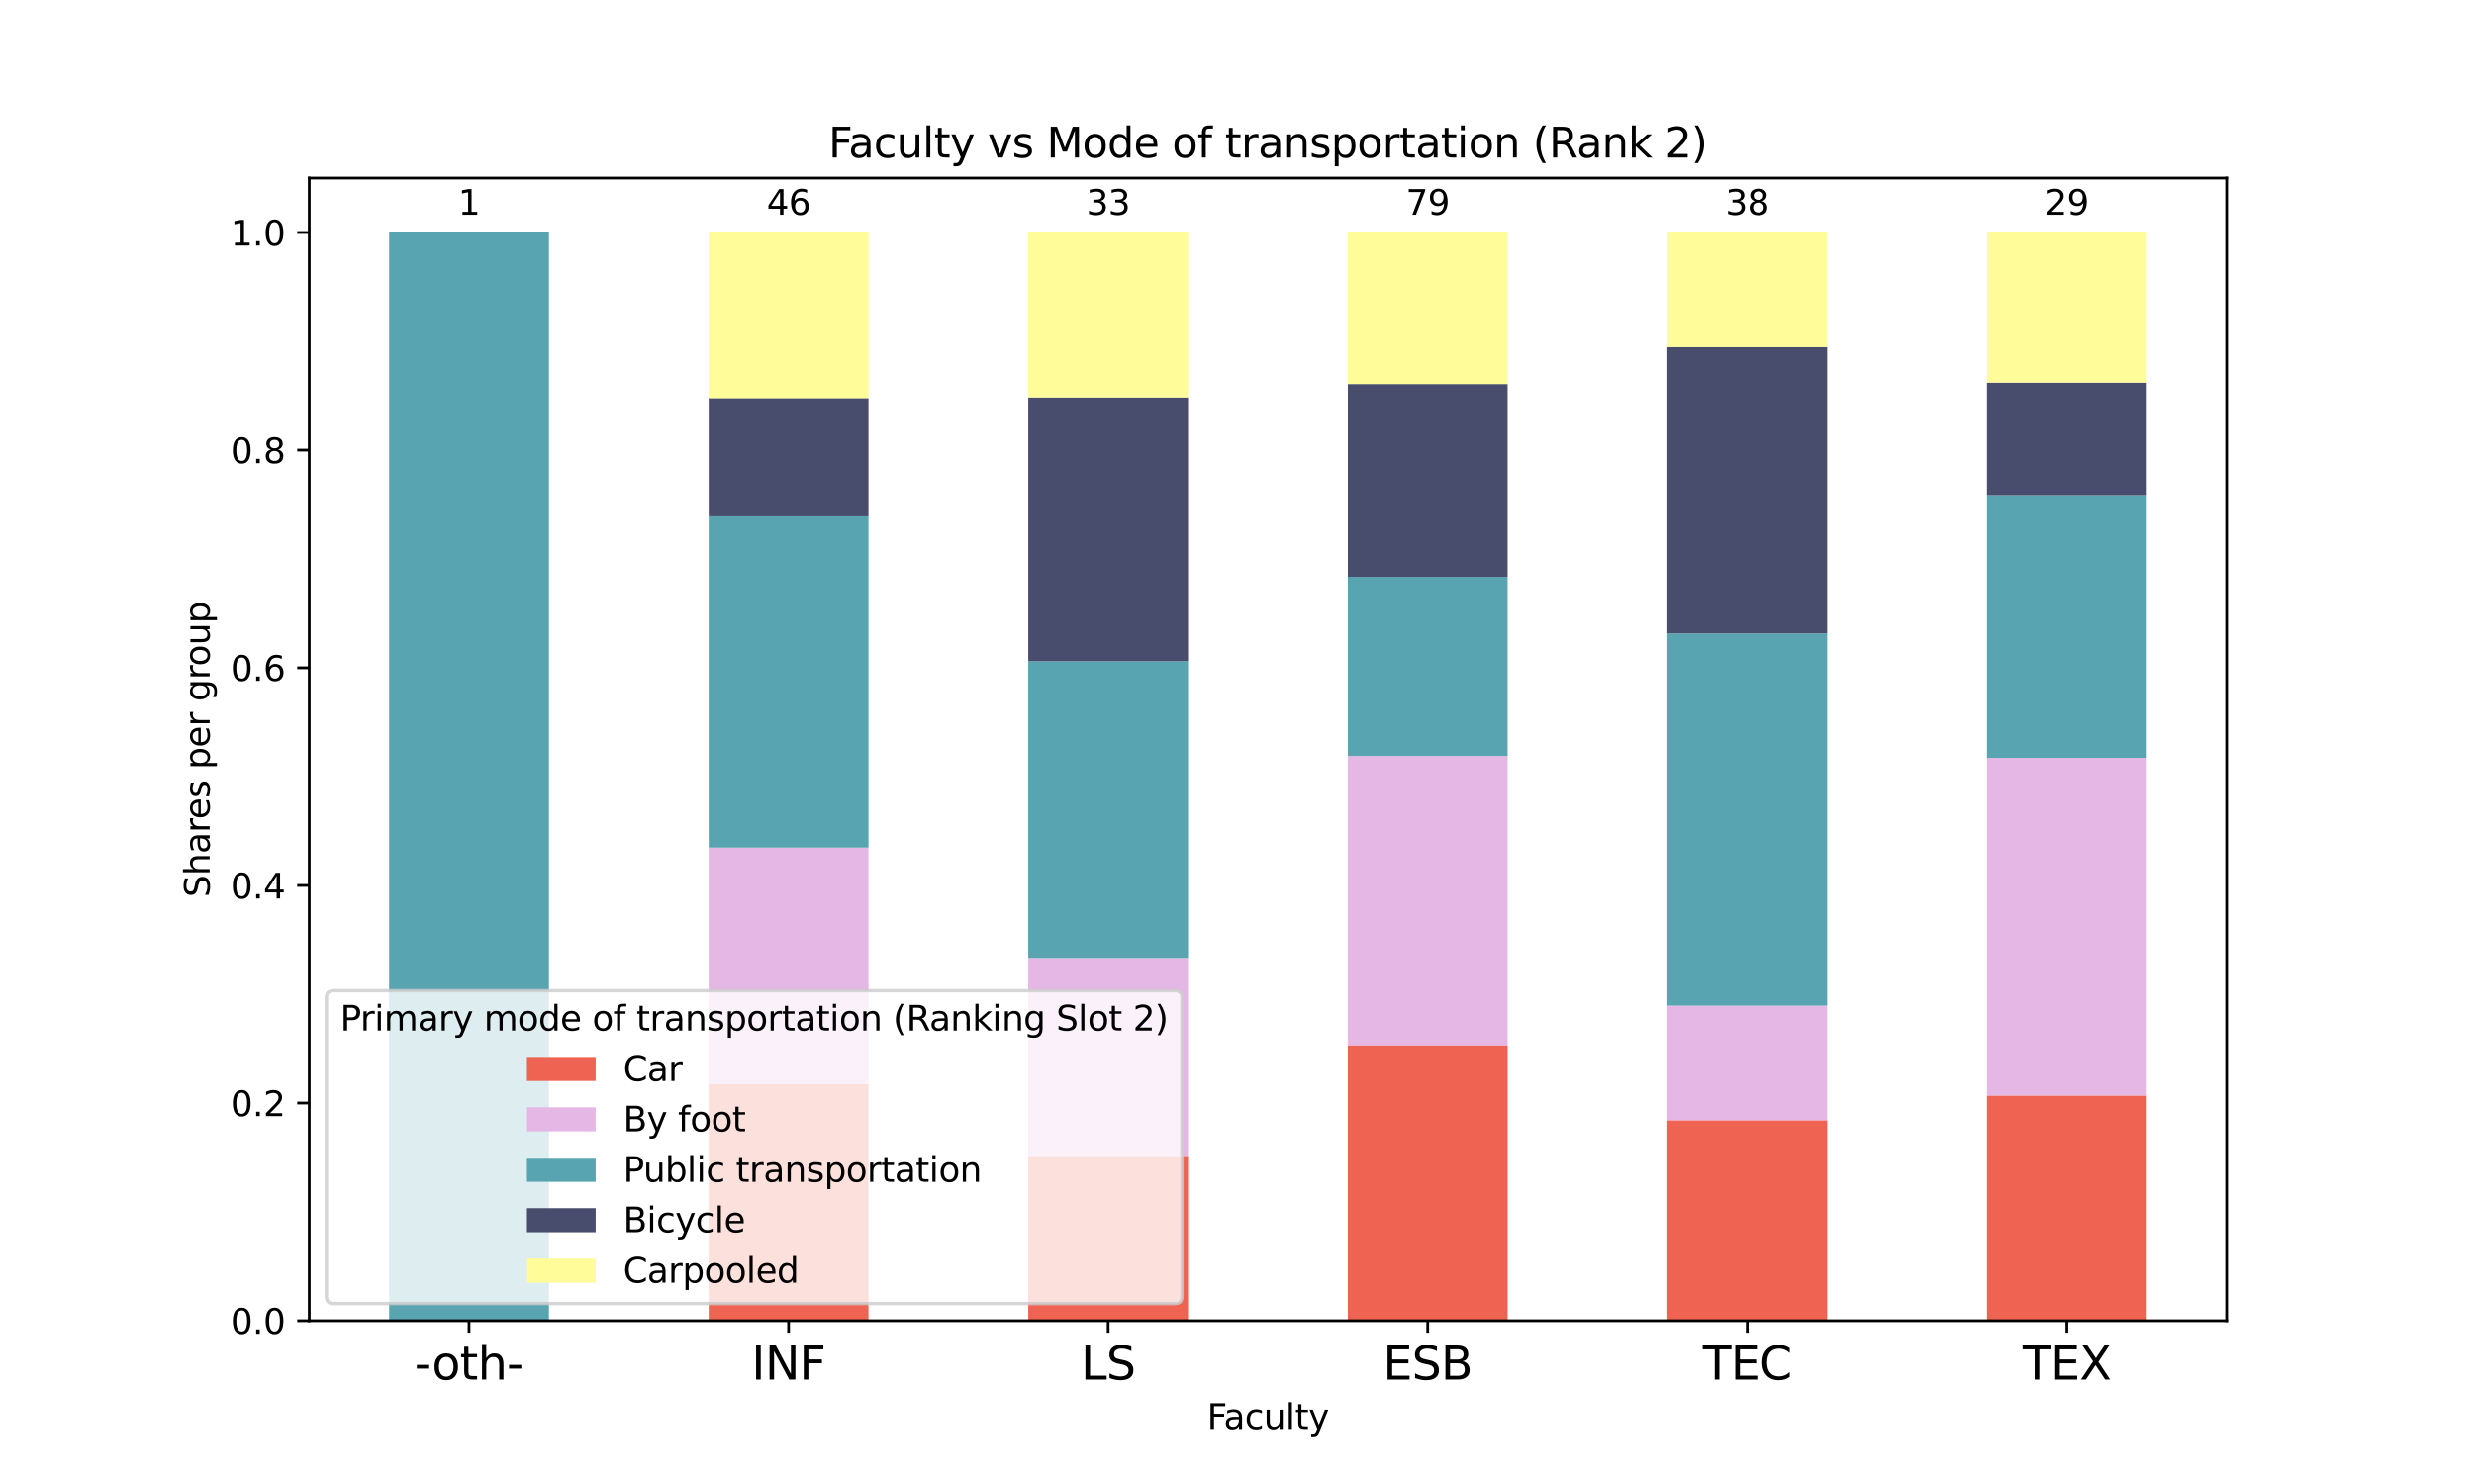 <?xml version="1.0" encoding="utf-8" standalone="no"?>
<!DOCTYPE svg PUBLIC "-//W3C//DTD SVG 1.1//EN"
  "http://www.w3.org/Graphics/SVG/1.1/DTD/svg11.dtd">
<svg xmlns:xlink="http://www.w3.org/1999/xlink" width="720pt" height="432pt" viewBox="0 0 720 432" xmlns="http://www.w3.org/2000/svg" version="1.1">
 <defs>
  <style type="text/css">*{stroke-linejoin: round; stroke-linecap: butt}</style>
 </defs>
 <g id="figure_1">
  <g id="patch_1">
   <path d="M 0 432 
L 720 432 
L 720 0 
L 0 0 
z
" style="fill: #ffffff"/>
  </g>
  <g id="axes_1">
   <g id="patch_2">
    <path d="M 90 384.48 
L 648 384.48 
L 648 51.84 
L 90 51.84 
z
" style="fill: #ffffff"/>
   </g>
   <g id="patch_3">
    <path d="M 113.25 384.48 
L 159.75 384.48 
L 159.75 384.48 
L 113.25 384.48 
z
" clip-path="url(#p90fdeae977)" style="fill: #ee6352"/>
   </g>
   <g id="patch_4">
    <path d="M 206.25 384.48 
L 252.75 384.48 
L 252.75 315.61 
L 206.25 315.61 
z
" clip-path="url(#p90fdeae977)" style="fill: #ee6352"/>
   </g>
   <g id="patch_5">
    <path d="M 299.25 384.48 
L 345.75 384.48 
L 345.75 336.48 
L 299.25 336.48 
z
" clip-path="url(#p90fdeae977)" style="fill: #ee6352"/>
   </g>
   <g id="patch_6">
    <path d="M 392.25 384.48 
L 438.75 384.48 
L 438.75 304.277 
L 392.25 304.277 
z
" clip-path="url(#p90fdeae977)" style="fill: #ee6352"/>
   </g>
   <g id="patch_7">
    <path d="M 485.25 384.48 
L 531.75 384.48 
L 531.75 326.122 
L 485.25 326.122 
z
" clip-path="url(#p90fdeae977)" style="fill: #ee6352"/>
   </g>
   <g id="patch_8">
    <path d="M 578.25 384.48 
L 624.75 384.48 
L 624.75 318.935 
L 578.25 318.935 
z
" clip-path="url(#p90fdeae977)" style="fill: #ee6352"/>
   </g>
   <g id="patch_9">
    <path d="M 113.25 384.48 
L 159.75 384.48 
L 159.75 384.48 
L 113.25 384.48 
z
" clip-path="url(#p90fdeae977)" style="fill: #e4b7e5"/>
   </g>
   <g id="patch_10">
    <path d="M 206.25 315.61 
L 252.75 315.61 
L 252.75 246.741 
L 206.25 246.741 
z
" clip-path="url(#p90fdeae977)" style="fill: #e4b7e5"/>
   </g>
   <g id="patch_11">
    <path d="M 299.25 336.48 
L 345.75 336.48 
L 345.75 278.88 
L 299.25 278.88 
z
" clip-path="url(#p90fdeae977)" style="fill: #e4b7e5"/>
   </g>
   <g id="patch_12">
    <path d="M 392.25 304.277 
L 438.75 304.277 
L 438.75 220.065 
L 392.25 220.065 
z
" clip-path="url(#p90fdeae977)" style="fill: #e4b7e5"/>
   </g>
   <g id="patch_13">
    <path d="M 485.25 326.122 
L 531.75 326.122 
L 531.75 292.775 
L 485.25 292.775 
z
" clip-path="url(#p90fdeae977)" style="fill: #e4b7e5"/>
   </g>
   <g id="patch_14">
    <path d="M 578.25 318.935 
L 624.75 318.935 
L 624.75 220.618 
L 578.25 220.618 
z
" clip-path="url(#p90fdeae977)" style="fill: #e4b7e5"/>
   </g>
   <g id="patch_15">
    <path d="M 113.25 384.48 
L 159.75 384.48 
L 159.75 67.68 
L 113.25 67.68 
z
" clip-path="url(#p90fdeae977)" style="fill: #58a4b0"/>
   </g>
   <g id="patch_16">
    <path d="M 206.25 246.741 
L 252.75 246.741 
L 252.75 150.323 
L 206.25 150.323 
z
" clip-path="url(#p90fdeae977)" style="fill: #58a4b0"/>
   </g>
   <g id="patch_17">
    <path d="M 299.25 278.88 
L 345.75 278.88 
L 345.75 192.48 
L 299.25 192.48 
z
" clip-path="url(#p90fdeae977)" style="fill: #58a4b0"/>
   </g>
   <g id="patch_18">
    <path d="M 392.25 220.065 
L 438.75 220.065 
L 438.75 167.933 
L 392.25 167.933 
z
" clip-path="url(#p90fdeae977)" style="fill: #58a4b0"/>
   </g>
   <g id="patch_19">
    <path d="M 485.25 292.775 
L 531.75 292.775 
L 531.75 184.396 
L 485.25 184.396 
z
" clip-path="url(#p90fdeae977)" style="fill: #58a4b0"/>
   </g>
   <g id="patch_20">
    <path d="M 578.25 220.618 
L 624.75 220.618 
L 624.75 144.149 
L 578.25 144.149 
z
" clip-path="url(#p90fdeae977)" style="fill: #58a4b0"/>
   </g>
   <g id="patch_21">
    <path d="M 113.25 384.48 
L 159.75 384.48 
L 159.75 384.48 
L 113.25 384.48 
z
" clip-path="url(#p90fdeae977)" style="fill: #484d6d"/>
   </g>
   <g id="patch_22">
    <path d="M 206.25 150.323 
L 252.75 150.323 
L 252.75 115.889 
L 206.25 115.889 
z
" clip-path="url(#p90fdeae977)" style="fill: #484d6d"/>
   </g>
   <g id="patch_23">
    <path d="M 299.25 192.48 
L 345.75 192.48 
L 345.75 115.68 
L 299.25 115.68 
z
" clip-path="url(#p90fdeae977)" style="fill: #484d6d"/>
   </g>
   <g id="patch_24">
    <path d="M 392.25 167.933 
L 438.75 167.933 
L 438.75 111.791 
L 392.25 111.791 
z
" clip-path="url(#p90fdeae977)" style="fill: #484d6d"/>
   </g>
   <g id="patch_25">
    <path d="M 485.25 184.396 
L 531.75 184.396 
L 531.75 101.027 
L 485.25 101.027 
z
" clip-path="url(#p90fdeae977)" style="fill: #484d6d"/>
   </g>
   <g id="patch_26">
    <path d="M 578.25 144.149 
L 624.75 144.149 
L 624.75 111.377 
L 578.25 111.377 
z
" clip-path="url(#p90fdeae977)" style="fill: #484d6d"/>
   </g>
   <g id="patch_27">
    <path d="M 113.25 384.48 
L 159.75 384.48 
L 159.75 384.48 
L 113.25 384.48 
z
" clip-path="url(#p90fdeae977)" style="fill: #fffc99"/>
   </g>
   <g id="patch_28">
    <path d="M 206.25 115.889 
L 252.75 115.889 
L 252.75 67.68 
L 206.25 67.68 
z
" clip-path="url(#p90fdeae977)" style="fill: #fffc99"/>
   </g>
   <g id="patch_29">
    <path d="M 299.25 115.68 
L 345.75 115.68 
L 345.75 67.68 
L 299.25 67.68 
z
" clip-path="url(#p90fdeae977)" style="fill: #fffc99"/>
   </g>
   <g id="patch_30">
    <path d="M 392.25 111.791 
L 438.75 111.791 
L 438.75 67.68 
L 392.25 67.68 
z
" clip-path="url(#p90fdeae977)" style="fill: #fffc99"/>
   </g>
   <g id="patch_31">
    <path d="M 485.25 101.027 
L 531.75 101.027 
L 531.75 67.68 
L 485.25 67.68 
z
" clip-path="url(#p90fdeae977)" style="fill: #fffc99"/>
   </g>
   <g id="patch_32">
    <path d="M 578.25 111.377 
L 624.75 111.377 
L 624.75 67.68 
L 578.25 67.68 
z
" clip-path="url(#p90fdeae977)" style="fill: #fffc99"/>
   </g>
   <g id="matplotlib.axis_1">
    <g id="xtick_1">
     <g id="line2d_1">
      <defs>
       <path id="m3de5082b56" d="M 0 0 
L 0 3.5 
" style="stroke: #000000; stroke-width: 0.8"/>
      </defs>
      <g>
       <use xlink:href="#m3de5082b56" x="136.5" y="384.48" style="stroke: #000000; stroke-width: 0.8"/>
      </g>
     </g>
     <g id="text_1">
      <!-- -oth- -->
      <g transform="translate(120.647 401.611) scale(0.133 -0.133)">
       <defs>
        <path id="DejaVuSans-2d" d="M 313 2009 
L 1997 2009 
L 1997 1497 
L 313 1497 
L 313 2009 
z
" transform="scale(0.016)"/>
        <path id="DejaVuSans-6f" d="M 1959 3097 
Q 1497 3097 1228 2736 
Q 959 2375 959 1747 
Q 959 1119 1226 758 
Q 1494 397 1959 397 
Q 2419 397 2687 759 
Q 2956 1122 2956 1747 
Q 2956 2369 2687 2733 
Q 2419 3097 1959 3097 
z
M 1959 3584 
Q 2709 3584 3137 3096 
Q 3566 2609 3566 1747 
Q 3566 888 3137 398 
Q 2709 -91 1959 -91 
Q 1206 -91 779 398 
Q 353 888 353 1747 
Q 353 2609 779 3096 
Q 1206 3584 1959 3584 
z
" transform="scale(0.016)"/>
        <path id="DejaVuSans-74" d="M 1172 4494 
L 1172 3500 
L 2356 3500 
L 2356 3053 
L 1172 3053 
L 1172 1153 
Q 1172 725 1289 603 
Q 1406 481 1766 481 
L 2356 481 
L 2356 0 
L 1766 0 
Q 1100 0 847 248 
Q 594 497 594 1153 
L 594 3053 
L 172 3053 
L 172 3500 
L 594 3500 
L 594 4494 
L 1172 4494 
z
" transform="scale(0.016)"/>
        <path id="DejaVuSans-68" d="M 3513 2113 
L 3513 0 
L 2938 0 
L 2938 2094 
Q 2938 2591 2744 2837 
Q 2550 3084 2163 3084 
Q 1697 3084 1428 2787 
Q 1159 2491 1159 1978 
L 1159 0 
L 581 0 
L 581 4863 
L 1159 4863 
L 1159 2956 
Q 1366 3272 1645 3428 
Q 1925 3584 2291 3584 
Q 2894 3584 3203 3211 
Q 3513 2838 3513 2113 
z
" transform="scale(0.016)"/>
       </defs>
       <use xlink:href="#DejaVuSans-2d"/>
       <use xlink:href="#DejaVuSans-6f" x="37.959"/>
       <use xlink:href="#DejaVuSans-74" x="99.141"/>
       <use xlink:href="#DejaVuSans-68" x="138.35"/>
       <use xlink:href="#DejaVuSans-2d" x="201.729"/>
      </g>
     </g>
    </g>
    <g id="xtick_2">
     <g id="line2d_2">
      <g>
       <use xlink:href="#m3de5082b56" x="229.5" y="384.48" style="stroke: #000000; stroke-width: 0.8"/>
      </g>
     </g>
     <g id="text_2">
      <!-- INF -->
      <g transform="translate(218.711 401.611) scale(0.133 -0.133)">
       <defs>
        <path id="DejaVuSans-49" d="M 628 4666 
L 1259 4666 
L 1259 0 
L 628 0 
L 628 4666 
z
" transform="scale(0.016)"/>
        <path id="DejaVuSans-4e" d="M 628 4666 
L 1478 4666 
L 3547 763 
L 3547 4666 
L 4159 4666 
L 4159 0 
L 3309 0 
L 1241 3903 
L 1241 0 
L 628 0 
L 628 4666 
z
" transform="scale(0.016)"/>
        <path id="DejaVuSans-46" d="M 628 4666 
L 3309 4666 
L 3309 4134 
L 1259 4134 
L 1259 2759 
L 3109 2759 
L 3109 2228 
L 1259 2228 
L 1259 0 
L 628 0 
L 628 4666 
z
" transform="scale(0.016)"/>
       </defs>
       <use xlink:href="#DejaVuSans-49"/>
       <use xlink:href="#DejaVuSans-4e" x="29.492"/>
       <use xlink:href="#DejaVuSans-46" x="104.297"/>
      </g>
     </g>
    </g>
    <g id="xtick_3">
     <g id="line2d_3">
      <g>
       <use xlink:href="#m3de5082b56" x="322.5" y="384.48" style="stroke: #000000; stroke-width: 0.8"/>
      </g>
     </g>
     <g id="text_3">
      <!-- LS -->
      <g transform="translate(314.553 401.611) scale(0.133 -0.133)">
       <defs>
        <path id="DejaVuSans-4c" d="M 628 4666 
L 1259 4666 
L 1259 531 
L 3531 531 
L 3531 0 
L 628 0 
L 628 4666 
z
" transform="scale(0.016)"/>
        <path id="DejaVuSans-53" d="M 3425 4513 
L 3425 3897 
Q 3066 4069 2747 4153 
Q 2428 4238 2131 4238 
Q 1616 4238 1336 4038 
Q 1056 3838 1056 3469 
Q 1056 3159 1242 3001 
Q 1428 2844 1947 2747 
L 2328 2669 
Q 3034 2534 3370 2195 
Q 3706 1856 3706 1288 
Q 3706 609 3251 259 
Q 2797 -91 1919 -91 
Q 1588 -91 1214 -16 
Q 841 59 441 206 
L 441 856 
Q 825 641 1194 531 
Q 1563 422 1919 422 
Q 2459 422 2753 634 
Q 3047 847 3047 1241 
Q 3047 1584 2836 1778 
Q 2625 1972 2144 2069 
L 1759 2144 
Q 1053 2284 737 2584 
Q 422 2884 422 3419 
Q 422 4038 858 4394 
Q 1294 4750 2059 4750 
Q 2388 4750 2728 4690 
Q 3069 4631 3425 4513 
z
" transform="scale(0.016)"/>
       </defs>
       <use xlink:href="#DejaVuSans-4c"/>
       <use xlink:href="#DejaVuSans-53" x="55.713"/>
      </g>
     </g>
    </g>
    <g id="xtick_4">
     <g id="line2d_4">
      <g>
       <use xlink:href="#m3de5082b56" x="415.5" y="384.48" style="stroke: #000000; stroke-width: 0.8"/>
      </g>
     </g>
     <g id="text_4">
      <!-- ESB -->
      <g transform="translate(402.481 401.611) scale(0.133 -0.133)">
       <defs>
        <path id="DejaVuSans-45" d="M 628 4666 
L 3578 4666 
L 3578 4134 
L 1259 4134 
L 1259 2753 
L 3481 2753 
L 3481 2222 
L 1259 2222 
L 1259 531 
L 3634 531 
L 3634 0 
L 628 0 
L 628 4666 
z
" transform="scale(0.016)"/>
        <path id="DejaVuSans-42" d="M 1259 2228 
L 1259 519 
L 2272 519 
Q 2781 519 3026 730 
Q 3272 941 3272 1375 
Q 3272 1813 3026 2020 
Q 2781 2228 2272 2228 
L 1259 2228 
z
M 1259 4147 
L 1259 2741 
L 2194 2741 
Q 2656 2741 2882 2914 
Q 3109 3088 3109 3444 
Q 3109 3797 2882 3972 
Q 2656 4147 2194 4147 
L 1259 4147 
z
M 628 4666 
L 2241 4666 
Q 2963 4666 3353 4366 
Q 3744 4066 3744 3513 
Q 3744 3084 3544 2831 
Q 3344 2578 2956 2516 
Q 3422 2416 3680 2098 
Q 3938 1781 3938 1306 
Q 3938 681 3513 340 
Q 3088 0 2303 0 
L 628 0 
L 628 4666 
z
" transform="scale(0.016)"/>
       </defs>
       <use xlink:href="#DejaVuSans-45"/>
       <use xlink:href="#DejaVuSans-53" x="63.184"/>
       <use xlink:href="#DejaVuSans-42" x="126.66"/>
      </g>
     </g>
    </g>
    <g id="xtick_5">
     <g id="line2d_5">
      <g>
       <use xlink:href="#m3de5082b56" x="508.5" y="384.48" style="stroke: #000000; stroke-width: 0.8"/>
      </g>
     </g>
     <g id="text_5">
      <!-- TEC -->
      <g transform="translate(495.56 401.611) scale(0.133 -0.133)">
       <defs>
        <path id="DejaVuSans-54" d="M -19 4666 
L 3928 4666 
L 3928 4134 
L 2272 4134 
L 2272 0 
L 1638 0 
L 1638 4134 
L -19 4134 
L -19 4666 
z
" transform="scale(0.016)"/>
        <path id="DejaVuSans-43" d="M 4122 4306 
L 4122 3641 
Q 3803 3938 3442 4084 
Q 3081 4231 2675 4231 
Q 1875 4231 1450 3742 
Q 1025 3253 1025 2328 
Q 1025 1406 1450 917 
Q 1875 428 2675 428 
Q 3081 428 3442 575 
Q 3803 722 4122 1019 
L 4122 359 
Q 3791 134 3420 21 
Q 3050 -91 2638 -91 
Q 1578 -91 968 557 
Q 359 1206 359 2328 
Q 359 3453 968 4101 
Q 1578 4750 2638 4750 
Q 3056 4750 3426 4639 
Q 3797 4528 4122 4306 
z
" transform="scale(0.016)"/>
       </defs>
       <use xlink:href="#DejaVuSans-54"/>
       <use xlink:href="#DejaVuSans-45" x="61.084"/>
       <use xlink:href="#DejaVuSans-43" x="124.268"/>
      </g>
     </g>
    </g>
    <g id="xtick_6">
     <g id="line2d_6">
      <g>
       <use xlink:href="#m3de5082b56" x="601.5" y="384.48" style="stroke: #000000; stroke-width: 0.8"/>
      </g>
     </g>
     <g id="text_6">
      <!-- TEX -->
      <g transform="translate(588.649 401.611) scale(0.133 -0.133)">
       <defs>
        <path id="DejaVuSans-58" d="M 403 4666 
L 1081 4666 
L 2241 2931 
L 3406 4666 
L 4084 4666 
L 2584 2425 
L 4184 0 
L 3506 0 
L 2194 1984 
L 872 0 
L 191 0 
L 1856 2491 
L 403 4666 
z
" transform="scale(0.016)"/>
       </defs>
       <use xlink:href="#DejaVuSans-54"/>
       <use xlink:href="#DejaVuSans-45" x="61.084"/>
       <use xlink:href="#DejaVuSans-58" x="124.268"/>
      </g>
     </g>
    </g>
    <g id="text_7">
     <!-- Faculty -->
     <g transform="translate(351.29 415.983) scale(0.1 -0.1)">
      <defs>
       <path id="DejaVuSans-61" d="M 2194 1759 
Q 1497 1759 1228 1600 
Q 959 1441 959 1056 
Q 959 750 1161 570 
Q 1363 391 1709 391 
Q 2188 391 2477 730 
Q 2766 1069 2766 1631 
L 2766 1759 
L 2194 1759 
z
M 3341 1997 
L 3341 0 
L 2766 0 
L 2766 531 
Q 2569 213 2275 61 
Q 1981 -91 1556 -91 
Q 1019 -91 701 211 
Q 384 513 384 1019 
Q 384 1609 779 1909 
Q 1175 2209 1959 2209 
L 2766 2209 
L 2766 2266 
Q 2766 2663 2505 2880 
Q 2244 3097 1772 3097 
Q 1472 3097 1187 3025 
Q 903 2953 641 2809 
L 641 3341 
Q 956 3463 1253 3523 
Q 1550 3584 1831 3584 
Q 2591 3584 2966 3190 
Q 3341 2797 3341 1997 
z
" transform="scale(0.016)"/>
       <path id="DejaVuSans-63" d="M 3122 3366 
L 3122 2828 
Q 2878 2963 2633 3030 
Q 2388 3097 2138 3097 
Q 1578 3097 1268 2742 
Q 959 2388 959 1747 
Q 959 1106 1268 751 
Q 1578 397 2138 397 
Q 2388 397 2633 464 
Q 2878 531 3122 666 
L 3122 134 
Q 2881 22 2623 -34 
Q 2366 -91 2075 -91 
Q 1284 -91 818 406 
Q 353 903 353 1747 
Q 353 2603 823 3093 
Q 1294 3584 2113 3584 
Q 2378 3584 2631 3529 
Q 2884 3475 3122 3366 
z
" transform="scale(0.016)"/>
       <path id="DejaVuSans-75" d="M 544 1381 
L 544 3500 
L 1119 3500 
L 1119 1403 
Q 1119 906 1312 657 
Q 1506 409 1894 409 
Q 2359 409 2629 706 
Q 2900 1003 2900 1516 
L 2900 3500 
L 3475 3500 
L 3475 0 
L 2900 0 
L 2900 538 
Q 2691 219 2414 64 
Q 2138 -91 1772 -91 
Q 1169 -91 856 284 
Q 544 659 544 1381 
z
M 1991 3584 
L 1991 3584 
z
" transform="scale(0.016)"/>
       <path id="DejaVuSans-6c" d="M 603 4863 
L 1178 4863 
L 1178 0 
L 603 0 
L 603 4863 
z
" transform="scale(0.016)"/>
       <path id="DejaVuSans-79" d="M 2059 -325 
Q 1816 -950 1584 -1140 
Q 1353 -1331 966 -1331 
L 506 -1331 
L 506 -850 
L 844 -850 
Q 1081 -850 1212 -737 
Q 1344 -625 1503 -206 
L 1606 56 
L 191 3500 
L 800 3500 
L 1894 763 
L 2988 3500 
L 3597 3500 
L 2059 -325 
z
" transform="scale(0.016)"/>
      </defs>
      <use xlink:href="#DejaVuSans-46"/>
      <use xlink:href="#DejaVuSans-61" x="48.395"/>
      <use xlink:href="#DejaVuSans-63" x="109.674"/>
      <use xlink:href="#DejaVuSans-75" x="164.654"/>
      <use xlink:href="#DejaVuSans-6c" x="228.033"/>
      <use xlink:href="#DejaVuSans-74" x="255.816"/>
      <use xlink:href="#DejaVuSans-79" x="295.025"/>
     </g>
    </g>
   </g>
   <g id="matplotlib.axis_2">
    <g id="ytick_1">
     <g id="line2d_7">
      <defs>
       <path id="m1ace0d8268" d="M 0 0 
L -3.5 0 
" style="stroke: #000000; stroke-width: 0.8"/>
      </defs>
      <g>
       <use xlink:href="#m1ace0d8268" x="90" y="384.48" style="stroke: #000000; stroke-width: 0.8"/>
      </g>
     </g>
     <g id="text_8">
      <!-- 0.0 -->
      <g transform="translate(67.097 388.279) scale(0.1 -0.1)">
       <defs>
        <path id="DejaVuSans-30" d="M 2034 4250 
Q 1547 4250 1301 3770 
Q 1056 3291 1056 2328 
Q 1056 1369 1301 889 
Q 1547 409 2034 409 
Q 2525 409 2770 889 
Q 3016 1369 3016 2328 
Q 3016 3291 2770 3770 
Q 2525 4250 2034 4250 
z
M 2034 4750 
Q 2819 4750 3233 4129 
Q 3647 3509 3647 2328 
Q 3647 1150 3233 529 
Q 2819 -91 2034 -91 
Q 1250 -91 836 529 
Q 422 1150 422 2328 
Q 422 3509 836 4129 
Q 1250 4750 2034 4750 
z
" transform="scale(0.016)"/>
        <path id="DejaVuSans-2e" d="M 684 794 
L 1344 794 
L 1344 0 
L 684 0 
L 684 794 
z
" transform="scale(0.016)"/>
       </defs>
       <use xlink:href="#DejaVuSans-30"/>
       <use xlink:href="#DejaVuSans-2e" x="63.623"/>
       <use xlink:href="#DejaVuSans-30" x="95.41"/>
      </g>
     </g>
    </g>
    <g id="ytick_2">
     <g id="line2d_8">
      <g>
       <use xlink:href="#m1ace0d8268" x="90" y="321.12" style="stroke: #000000; stroke-width: 0.8"/>
      </g>
     </g>
     <g id="text_9">
      <!-- 0.2 -->
      <g transform="translate(67.097 324.919) scale(0.1 -0.1)">
       <defs>
        <path id="DejaVuSans-32" d="M 1228 531 
L 3431 531 
L 3431 0 
L 469 0 
L 469 531 
Q 828 903 1448 1529 
Q 2069 2156 2228 2338 
Q 2531 2678 2651 2914 
Q 2772 3150 2772 3378 
Q 2772 3750 2511 3984 
Q 2250 4219 1831 4219 
Q 1534 4219 1204 4116 
Q 875 4013 500 3803 
L 500 4441 
Q 881 4594 1212 4672 
Q 1544 4750 1819 4750 
Q 2544 4750 2975 4387 
Q 3406 4025 3406 3419 
Q 3406 3131 3298 2873 
Q 3191 2616 2906 2266 
Q 2828 2175 2409 1742 
Q 1991 1309 1228 531 
z
" transform="scale(0.016)"/>
       </defs>
       <use xlink:href="#DejaVuSans-30"/>
       <use xlink:href="#DejaVuSans-2e" x="63.623"/>
       <use xlink:href="#DejaVuSans-32" x="95.41"/>
      </g>
     </g>
    </g>
    <g id="ytick_3">
     <g id="line2d_9">
      <g>
       <use xlink:href="#m1ace0d8268" x="90" y="257.76" style="stroke: #000000; stroke-width: 0.8"/>
      </g>
     </g>
     <g id="text_10">
      <!-- 0.4 -->
      <g transform="translate(67.097 261.559) scale(0.1 -0.1)">
       <defs>
        <path id="DejaVuSans-34" d="M 2419 4116 
L 825 1625 
L 2419 1625 
L 2419 4116 
z
M 2253 4666 
L 3047 4666 
L 3047 1625 
L 3713 1625 
L 3713 1100 
L 3047 1100 
L 3047 0 
L 2419 0 
L 2419 1100 
L 313 1100 
L 313 1709 
L 2253 4666 
z
" transform="scale(0.016)"/>
       </defs>
       <use xlink:href="#DejaVuSans-30"/>
       <use xlink:href="#DejaVuSans-2e" x="63.623"/>
       <use xlink:href="#DejaVuSans-34" x="95.41"/>
      </g>
     </g>
    </g>
    <g id="ytick_4">
     <g id="line2d_10">
      <g>
       <use xlink:href="#m1ace0d8268" x="90" y="194.4" style="stroke: #000000; stroke-width: 0.8"/>
      </g>
     </g>
     <g id="text_11">
      <!-- 0.6 -->
      <g transform="translate(67.097 198.199) scale(0.1 -0.1)">
       <defs>
        <path id="DejaVuSans-36" d="M 2113 2584 
Q 1688 2584 1439 2293 
Q 1191 2003 1191 1497 
Q 1191 994 1439 701 
Q 1688 409 2113 409 
Q 2538 409 2786 701 
Q 3034 994 3034 1497 
Q 3034 2003 2786 2293 
Q 2538 2584 2113 2584 
z
M 3366 4563 
L 3366 3988 
Q 3128 4100 2886 4159 
Q 2644 4219 2406 4219 
Q 1781 4219 1451 3797 
Q 1122 3375 1075 2522 
Q 1259 2794 1537 2939 
Q 1816 3084 2150 3084 
Q 2853 3084 3261 2657 
Q 3669 2231 3669 1497 
Q 3669 778 3244 343 
Q 2819 -91 2113 -91 
Q 1303 -91 875 529 
Q 447 1150 447 2328 
Q 447 3434 972 4092 
Q 1497 4750 2381 4750 
Q 2619 4750 2861 4703 
Q 3103 4656 3366 4563 
z
" transform="scale(0.016)"/>
       </defs>
       <use xlink:href="#DejaVuSans-30"/>
       <use xlink:href="#DejaVuSans-2e" x="63.623"/>
       <use xlink:href="#DejaVuSans-36" x="95.41"/>
      </g>
     </g>
    </g>
    <g id="ytick_5">
     <g id="line2d_11">
      <g>
       <use xlink:href="#m1ace0d8268" x="90" y="131.04" style="stroke: #000000; stroke-width: 0.8"/>
      </g>
     </g>
     <g id="text_12">
      <!-- 0.8 -->
      <g transform="translate(67.097 134.839) scale(0.1 -0.1)">
       <defs>
        <path id="DejaVuSans-38" d="M 2034 2216 
Q 1584 2216 1326 1975 
Q 1069 1734 1069 1313 
Q 1069 891 1326 650 
Q 1584 409 2034 409 
Q 2484 409 2743 651 
Q 3003 894 3003 1313 
Q 3003 1734 2745 1975 
Q 2488 2216 2034 2216 
z
M 1403 2484 
Q 997 2584 770 2862 
Q 544 3141 544 3541 
Q 544 4100 942 4425 
Q 1341 4750 2034 4750 
Q 2731 4750 3128 4425 
Q 3525 4100 3525 3541 
Q 3525 3141 3298 2862 
Q 3072 2584 2669 2484 
Q 3125 2378 3379 2068 
Q 3634 1759 3634 1313 
Q 3634 634 3220 271 
Q 2806 -91 2034 -91 
Q 1263 -91 848 271 
Q 434 634 434 1313 
Q 434 1759 690 2068 
Q 947 2378 1403 2484 
z
M 1172 3481 
Q 1172 3119 1398 2916 
Q 1625 2713 2034 2713 
Q 2441 2713 2670 2916 
Q 2900 3119 2900 3481 
Q 2900 3844 2670 4047 
Q 2441 4250 2034 4250 
Q 1625 4250 1398 4047 
Q 1172 3844 1172 3481 
z
" transform="scale(0.016)"/>
       </defs>
       <use xlink:href="#DejaVuSans-30"/>
       <use xlink:href="#DejaVuSans-2e" x="63.623"/>
       <use xlink:href="#DejaVuSans-38" x="95.41"/>
      </g>
     </g>
    </g>
    <g id="ytick_6">
     <g id="line2d_12">
      <g>
       <use xlink:href="#m1ace0d8268" x="90" y="67.68" style="stroke: #000000; stroke-width: 0.8"/>
      </g>
     </g>
     <g id="text_13">
      <!-- 1.0 -->
      <g transform="translate(67.097 71.479) scale(0.1 -0.1)">
       <defs>
        <path id="DejaVuSans-31" d="M 794 531 
L 1825 531 
L 1825 4091 
L 703 3866 
L 703 4441 
L 1819 4666 
L 2450 4666 
L 2450 531 
L 3481 531 
L 3481 0 
L 794 0 
L 794 531 
z
" transform="scale(0.016)"/>
       </defs>
       <use xlink:href="#DejaVuSans-31"/>
       <use xlink:href="#DejaVuSans-2e" x="63.623"/>
       <use xlink:href="#DejaVuSans-30" x="95.41"/>
      </g>
     </g>
    </g>
    <g id="text_14">
     <!-- Shares per group -->
     <g transform="translate(61.017 261.195) rotate(-90) scale(0.1 -0.1)">
      <defs>
       <path id="DejaVuSans-72" d="M 2631 2963 
Q 2534 3019 2420 3045 
Q 2306 3072 2169 3072 
Q 1681 3072 1420 2755 
Q 1159 2438 1159 1844 
L 1159 0 
L 581 0 
L 581 3500 
L 1159 3500 
L 1159 2956 
Q 1341 3275 1631 3429 
Q 1922 3584 2338 3584 
Q 2397 3584 2469 3576 
Q 2541 3569 2628 3553 
L 2631 2963 
z
" transform="scale(0.016)"/>
       <path id="DejaVuSans-65" d="M 3597 1894 
L 3597 1613 
L 953 1613 
Q 991 1019 1311 708 
Q 1631 397 2203 397 
Q 2534 397 2845 478 
Q 3156 559 3463 722 
L 3463 178 
Q 3153 47 2828 -22 
Q 2503 -91 2169 -91 
Q 1331 -91 842 396 
Q 353 884 353 1716 
Q 353 2575 817 3079 
Q 1281 3584 2069 3584 
Q 2775 3584 3186 3129 
Q 3597 2675 3597 1894 
z
M 3022 2063 
Q 3016 2534 2758 2815 
Q 2500 3097 2075 3097 
Q 1594 3097 1305 2825 
Q 1016 2553 972 2059 
L 3022 2063 
z
" transform="scale(0.016)"/>
       <path id="DejaVuSans-73" d="M 2834 3397 
L 2834 2853 
Q 2591 2978 2328 3040 
Q 2066 3103 1784 3103 
Q 1356 3103 1142 2972 
Q 928 2841 928 2578 
Q 928 2378 1081 2264 
Q 1234 2150 1697 2047 
L 1894 2003 
Q 2506 1872 2764 1633 
Q 3022 1394 3022 966 
Q 3022 478 2636 193 
Q 2250 -91 1575 -91 
Q 1294 -91 989 -36 
Q 684 19 347 128 
L 347 722 
Q 666 556 975 473 
Q 1284 391 1588 391 
Q 1994 391 2212 530 
Q 2431 669 2431 922 
Q 2431 1156 2273 1281 
Q 2116 1406 1581 1522 
L 1381 1569 
Q 847 1681 609 1914 
Q 372 2147 372 2553 
Q 372 3047 722 3315 
Q 1072 3584 1716 3584 
Q 2034 3584 2315 3537 
Q 2597 3491 2834 3397 
z
" transform="scale(0.016)"/>
       <path id="DejaVuSans-20" transform="scale(0.016)"/>
       <path id="DejaVuSans-70" d="M 1159 525 
L 1159 -1331 
L 581 -1331 
L 581 3500 
L 1159 3500 
L 1159 2969 
Q 1341 3281 1617 3432 
Q 1894 3584 2278 3584 
Q 2916 3584 3314 3078 
Q 3713 2572 3713 1747 
Q 3713 922 3314 415 
Q 2916 -91 2278 -91 
Q 1894 -91 1617 61 
Q 1341 213 1159 525 
z
M 3116 1747 
Q 3116 2381 2855 2742 
Q 2594 3103 2138 3103 
Q 1681 3103 1420 2742 
Q 1159 2381 1159 1747 
Q 1159 1113 1420 752 
Q 1681 391 2138 391 
Q 2594 391 2855 752 
Q 3116 1113 3116 1747 
z
" transform="scale(0.016)"/>
       <path id="DejaVuSans-67" d="M 2906 1791 
Q 2906 2416 2648 2759 
Q 2391 3103 1925 3103 
Q 1463 3103 1205 2759 
Q 947 2416 947 1791 
Q 947 1169 1205 825 
Q 1463 481 1925 481 
Q 2391 481 2648 825 
Q 2906 1169 2906 1791 
z
M 3481 434 
Q 3481 -459 3084 -895 
Q 2688 -1331 1869 -1331 
Q 1566 -1331 1297 -1286 
Q 1028 -1241 775 -1147 
L 775 -588 
Q 1028 -725 1275 -790 
Q 1522 -856 1778 -856 
Q 2344 -856 2625 -561 
Q 2906 -266 2906 331 
L 2906 616 
Q 2728 306 2450 153 
Q 2172 0 1784 0 
Q 1141 0 747 490 
Q 353 981 353 1791 
Q 353 2603 747 3093 
Q 1141 3584 1784 3584 
Q 2172 3584 2450 3431 
Q 2728 3278 2906 2969 
L 2906 3500 
L 3481 3500 
L 3481 434 
z
" transform="scale(0.016)"/>
      </defs>
      <use xlink:href="#DejaVuSans-53"/>
      <use xlink:href="#DejaVuSans-68" x="63.477"/>
      <use xlink:href="#DejaVuSans-61" x="126.855"/>
      <use xlink:href="#DejaVuSans-72" x="188.135"/>
      <use xlink:href="#DejaVuSans-65" x="226.998"/>
      <use xlink:href="#DejaVuSans-73" x="288.521"/>
      <use xlink:href="#DejaVuSans-20" x="340.621"/>
      <use xlink:href="#DejaVuSans-70" x="372.408"/>
      <use xlink:href="#DejaVuSans-65" x="435.885"/>
      <use xlink:href="#DejaVuSans-72" x="497.408"/>
      <use xlink:href="#DejaVuSans-20" x="538.521"/>
      <use xlink:href="#DejaVuSans-67" x="570.309"/>
      <use xlink:href="#DejaVuSans-72" x="633.785"/>
      <use xlink:href="#DejaVuSans-6f" x="672.648"/>
      <use xlink:href="#DejaVuSans-75" x="733.83"/>
      <use xlink:href="#DejaVuSans-70" x="797.209"/>
     </g>
    </g>
   </g>
   <g id="patch_33">
    <path d="M 90 384.48 
L 90 51.84 
" style="fill: none; stroke: #000000; stroke-width: 0.8; stroke-linejoin: miter; stroke-linecap: square"/>
   </g>
   <g id="patch_34">
    <path d="M 648 384.48 
L 648 51.84 
" style="fill: none; stroke: #000000; stroke-width: 0.8; stroke-linejoin: miter; stroke-linecap: square"/>
   </g>
   <g id="patch_35">
    <path d="M 90 384.48 
L 648 384.48 
" style="fill: none; stroke: #000000; stroke-width: 0.8; stroke-linejoin: miter; stroke-linecap: square"/>
   </g>
   <g id="patch_36">
    <path d="M 90 51.84 
L 648 51.84 
" style="fill: none; stroke: #000000; stroke-width: 0.8; stroke-linejoin: miter; stroke-linecap: square"/>
   </g>
   <g id="text_15">
    <!-- 1 -->
    <g transform="translate(133.319 62.519) scale(0.1 -0.1)">
     <use xlink:href="#DejaVuSans-31"/>
    </g>
   </g>
   <g id="text_16">
    <!-- 46 -->
    <g transform="translate(223.137 62.519) scale(0.1 -0.1)">
     <use xlink:href="#DejaVuSans-34"/>
     <use xlink:href="#DejaVuSans-36" x="63.623"/>
    </g>
   </g>
   <g id="text_17">
    <!-- 33 -->
    <g transform="translate(316.137 62.519) scale(0.1 -0.1)">
     <defs>
      <path id="DejaVuSans-33" d="M 2597 2516 
Q 3050 2419 3304 2112 
Q 3559 1806 3559 1356 
Q 3559 666 3084 287 
Q 2609 -91 1734 -91 
Q 1441 -91 1130 -33 
Q 819 25 488 141 
L 488 750 
Q 750 597 1062 519 
Q 1375 441 1716 441 
Q 2309 441 2620 675 
Q 2931 909 2931 1356 
Q 2931 1769 2642 2001 
Q 2353 2234 1838 2234 
L 1294 2234 
L 1294 2753 
L 1863 2753 
Q 2328 2753 2575 2939 
Q 2822 3125 2822 3475 
Q 2822 3834 2567 4026 
Q 2313 4219 1838 4219 
Q 1578 4219 1281 4162 
Q 984 4106 628 3988 
L 628 4550 
Q 988 4650 1302 4700 
Q 1616 4750 1894 4750 
Q 2613 4750 3031 4423 
Q 3450 4097 3450 3541 
Q 3450 3153 3228 2886 
Q 3006 2619 2597 2516 
z
" transform="scale(0.016)"/>
     </defs>
     <use xlink:href="#DejaVuSans-33"/>
     <use xlink:href="#DejaVuSans-33" x="63.623"/>
    </g>
   </g>
   <g id="text_18">
    <!-- 79 -->
    <g transform="translate(409.137 62.519) scale(0.1 -0.1)">
     <defs>
      <path id="DejaVuSans-37" d="M 525 4666 
L 3525 4666 
L 3525 4397 
L 1831 0 
L 1172 0 
L 2766 4134 
L 525 4134 
L 525 4666 
z
" transform="scale(0.016)"/>
      <path id="DejaVuSans-39" d="M 703 97 
L 703 672 
Q 941 559 1184 500 
Q 1428 441 1663 441 
Q 2288 441 2617 861 
Q 2947 1281 2994 2138 
Q 2813 1869 2534 1725 
Q 2256 1581 1919 1581 
Q 1219 1581 811 2004 
Q 403 2428 403 3163 
Q 403 3881 828 4315 
Q 1253 4750 1959 4750 
Q 2769 4750 3195 4129 
Q 3622 3509 3622 2328 
Q 3622 1225 3098 567 
Q 2575 -91 1691 -91 
Q 1453 -91 1209 -44 
Q 966 3 703 97 
z
M 1959 2075 
Q 2384 2075 2632 2365 
Q 2881 2656 2881 3163 
Q 2881 3666 2632 3958 
Q 2384 4250 1959 4250 
Q 1534 4250 1286 3958 
Q 1038 3666 1038 3163 
Q 1038 2656 1286 2365 
Q 1534 2075 1959 2075 
z
" transform="scale(0.016)"/>
     </defs>
     <use xlink:href="#DejaVuSans-37"/>
     <use xlink:href="#DejaVuSans-39" x="63.623"/>
    </g>
   </g>
   <g id="text_19">
    <!-- 38 -->
    <g transform="translate(502.137 62.519) scale(0.1 -0.1)">
     <use xlink:href="#DejaVuSans-33"/>
     <use xlink:href="#DejaVuSans-38" x="63.623"/>
    </g>
   </g>
   <g id="text_20">
    <!-- 29 -->
    <g transform="translate(595.138 62.519) scale(0.1 -0.1)">
     <use xlink:href="#DejaVuSans-32"/>
     <use xlink:href="#DejaVuSans-39" x="63.623"/>
    </g>
   </g>
   <g id="text_21">
    <!-- Faculty vs Mode of transportation (Rank 2) -->
    <g transform="translate(241.118 45.84) scale(0.12 -0.12)">
     <defs>
      <path id="DejaVuSans-76" d="M 191 3500 
L 800 3500 
L 1894 563 
L 2988 3500 
L 3597 3500 
L 2284 0 
L 1503 0 
L 191 3500 
z
" transform="scale(0.016)"/>
      <path id="DejaVuSans-4d" d="M 628 4666 
L 1569 4666 
L 2759 1491 
L 3956 4666 
L 4897 4666 
L 4897 0 
L 4281 0 
L 4281 4097 
L 3078 897 
L 2444 897 
L 1241 4097 
L 1241 0 
L 628 0 
L 628 4666 
z
" transform="scale(0.016)"/>
      <path id="DejaVuSans-64" d="M 2906 2969 
L 2906 4863 
L 3481 4863 
L 3481 0 
L 2906 0 
L 2906 525 
Q 2725 213 2448 61 
Q 2172 -91 1784 -91 
Q 1150 -91 751 415 
Q 353 922 353 1747 
Q 353 2572 751 3078 
Q 1150 3584 1784 3584 
Q 2172 3584 2448 3432 
Q 2725 3281 2906 2969 
z
M 947 1747 
Q 947 1113 1208 752 
Q 1469 391 1925 391 
Q 2381 391 2643 752 
Q 2906 1113 2906 1747 
Q 2906 2381 2643 2742 
Q 2381 3103 1925 3103 
Q 1469 3103 1208 2742 
Q 947 2381 947 1747 
z
" transform="scale(0.016)"/>
      <path id="DejaVuSans-66" d="M 2375 4863 
L 2375 4384 
L 1825 4384 
Q 1516 4384 1395 4259 
Q 1275 4134 1275 3809 
L 1275 3500 
L 2222 3500 
L 2222 3053 
L 1275 3053 
L 1275 0 
L 697 0 
L 697 3053 
L 147 3053 
L 147 3500 
L 697 3500 
L 697 3744 
Q 697 4328 969 4595 
Q 1241 4863 1831 4863 
L 2375 4863 
z
" transform="scale(0.016)"/>
      <path id="DejaVuSans-6e" d="M 3513 2113 
L 3513 0 
L 2938 0 
L 2938 2094 
Q 2938 2591 2744 2837 
Q 2550 3084 2163 3084 
Q 1697 3084 1428 2787 
Q 1159 2491 1159 1978 
L 1159 0 
L 581 0 
L 581 3500 
L 1159 3500 
L 1159 2956 
Q 1366 3272 1645 3428 
Q 1925 3584 2291 3584 
Q 2894 3584 3203 3211 
Q 3513 2838 3513 2113 
z
" transform="scale(0.016)"/>
      <path id="DejaVuSans-69" d="M 603 3500 
L 1178 3500 
L 1178 0 
L 603 0 
L 603 3500 
z
M 603 4863 
L 1178 4863 
L 1178 4134 
L 603 4134 
L 603 4863 
z
" transform="scale(0.016)"/>
      <path id="DejaVuSans-28" d="M 1984 4856 
Q 1566 4138 1362 3434 
Q 1159 2731 1159 2009 
Q 1159 1288 1364 580 
Q 1569 -128 1984 -844 
L 1484 -844 
Q 1016 -109 783 600 
Q 550 1309 550 2009 
Q 550 2706 781 3412 
Q 1013 4119 1484 4856 
L 1984 4856 
z
" transform="scale(0.016)"/>
      <path id="DejaVuSans-52" d="M 2841 2188 
Q 3044 2119 3236 1894 
Q 3428 1669 3622 1275 
L 4263 0 
L 3584 0 
L 2988 1197 
Q 2756 1666 2539 1819 
Q 2322 1972 1947 1972 
L 1259 1972 
L 1259 0 
L 628 0 
L 628 4666 
L 2053 4666 
Q 2853 4666 3247 4331 
Q 3641 3997 3641 3322 
Q 3641 2881 3436 2590 
Q 3231 2300 2841 2188 
z
M 1259 4147 
L 1259 2491 
L 2053 2491 
Q 2509 2491 2742 2702 
Q 2975 2913 2975 3322 
Q 2975 3731 2742 3939 
Q 2509 4147 2053 4147 
L 1259 4147 
z
" transform="scale(0.016)"/>
      <path id="DejaVuSans-6b" d="M 581 4863 
L 1159 4863 
L 1159 1991 
L 2875 3500 
L 3609 3500 
L 1753 1863 
L 3688 0 
L 2938 0 
L 1159 1709 
L 1159 0 
L 581 0 
L 581 4863 
z
" transform="scale(0.016)"/>
      <path id="DejaVuSans-29" d="M 513 4856 
L 1013 4856 
Q 1481 4119 1714 3412 
Q 1947 2706 1947 2009 
Q 1947 1309 1714 600 
Q 1481 -109 1013 -844 
L 513 -844 
Q 928 -128 1133 580 
Q 1338 1288 1338 2009 
Q 1338 2731 1133 3434 
Q 928 4138 513 4856 
z
" transform="scale(0.016)"/>
     </defs>
     <use xlink:href="#DejaVuSans-46"/>
     <use xlink:href="#DejaVuSans-61" x="48.395"/>
     <use xlink:href="#DejaVuSans-63" x="109.674"/>
     <use xlink:href="#DejaVuSans-75" x="164.654"/>
     <use xlink:href="#DejaVuSans-6c" x="228.033"/>
     <use xlink:href="#DejaVuSans-74" x="255.816"/>
     <use xlink:href="#DejaVuSans-79" x="295.025"/>
     <use xlink:href="#DejaVuSans-20" x="354.205"/>
     <use xlink:href="#DejaVuSans-76" x="385.992"/>
     <use xlink:href="#DejaVuSans-73" x="445.172"/>
     <use xlink:href="#DejaVuSans-20" x="497.271"/>
     <use xlink:href="#DejaVuSans-4d" x="529.059"/>
     <use xlink:href="#DejaVuSans-6f" x="615.338"/>
     <use xlink:href="#DejaVuSans-64" x="676.52"/>
     <use xlink:href="#DejaVuSans-65" x="739.996"/>
     <use xlink:href="#DejaVuSans-20" x="801.52"/>
     <use xlink:href="#DejaVuSans-6f" x="833.307"/>
     <use xlink:href="#DejaVuSans-66" x="894.488"/>
     <use xlink:href="#DejaVuSans-20" x="929.693"/>
     <use xlink:href="#DejaVuSans-74" x="961.48"/>
     <use xlink:href="#DejaVuSans-72" x="1000.689"/>
     <use xlink:href="#DejaVuSans-61" x="1041.803"/>
     <use xlink:href="#DejaVuSans-6e" x="1103.082"/>
     <use xlink:href="#DejaVuSans-73" x="1166.461"/>
     <use xlink:href="#DejaVuSans-70" x="1218.561"/>
     <use xlink:href="#DejaVuSans-6f" x="1282.037"/>
     <use xlink:href="#DejaVuSans-72" x="1343.219"/>
     <use xlink:href="#DejaVuSans-74" x="1384.332"/>
     <use xlink:href="#DejaVuSans-61" x="1423.541"/>
     <use xlink:href="#DejaVuSans-74" x="1484.82"/>
     <use xlink:href="#DejaVuSans-69" x="1524.029"/>
     <use xlink:href="#DejaVuSans-6f" x="1551.812"/>
     <use xlink:href="#DejaVuSans-6e" x="1612.994"/>
     <use xlink:href="#DejaVuSans-20" x="1676.373"/>
     <use xlink:href="#DejaVuSans-28" x="1708.16"/>
     <use xlink:href="#DejaVuSans-52" x="1747.174"/>
     <use xlink:href="#DejaVuSans-61" x="1814.406"/>
     <use xlink:href="#DejaVuSans-6e" x="1875.686"/>
     <use xlink:href="#DejaVuSans-6b" x="1939.064"/>
     <use xlink:href="#DejaVuSans-20" x="1996.975"/>
     <use xlink:href="#DejaVuSans-32" x="2028.762"/>
     <use xlink:href="#DejaVuSans-29" x="2092.385"/>
    </g>
   </g>
   <g id="legend_1">
    <g id="patch_37">
     <path d="M 97 379.48 
L 341.973 379.48 
Q 343.973 379.48 343.973 377.48 
L 343.973 290.411 
Q 343.973 288.411 341.973 288.411 
L 97 288.411 
Q 95 288.411 95 290.411 
L 95 377.48 
Q 95 379.48 97 379.48 
z
" style="fill: #ffffff; opacity: 0.8; stroke: #cccccc; stroke-linejoin: miter"/>
    </g>
    <g id="text_22">
     <!-- Primary mode of transportation (Ranking Slot 2) -->
     <g transform="translate(99 300.01) scale(0.1 -0.1)">
      <defs>
       <path id="DejaVuSans-50" d="M 1259 4147 
L 1259 2394 
L 2053 2394 
Q 2494 2394 2734 2622 
Q 2975 2850 2975 3272 
Q 2975 3691 2734 3919 
Q 2494 4147 2053 4147 
L 1259 4147 
z
M 628 4666 
L 2053 4666 
Q 2838 4666 3239 4311 
Q 3641 3956 3641 3272 
Q 3641 2581 3239 2228 
Q 2838 1875 2053 1875 
L 1259 1875 
L 1259 0 
L 628 0 
L 628 4666 
z
" transform="scale(0.016)"/>
       <path id="DejaVuSans-6d" d="M 3328 2828 
Q 3544 3216 3844 3400 
Q 4144 3584 4550 3584 
Q 5097 3584 5394 3201 
Q 5691 2819 5691 2113 
L 5691 0 
L 5113 0 
L 5113 2094 
Q 5113 2597 4934 2840 
Q 4756 3084 4391 3084 
Q 3944 3084 3684 2787 
Q 3425 2491 3425 1978 
L 3425 0 
L 2847 0 
L 2847 2094 
Q 2847 2600 2669 2842 
Q 2491 3084 2119 3084 
Q 1678 3084 1418 2786 
Q 1159 2488 1159 1978 
L 1159 0 
L 581 0 
L 581 3500 
L 1159 3500 
L 1159 2956 
Q 1356 3278 1631 3431 
Q 1906 3584 2284 3584 
Q 2666 3584 2933 3390 
Q 3200 3197 3328 2828 
z
" transform="scale(0.016)"/>
      </defs>
      <use xlink:href="#DejaVuSans-50"/>
      <use xlink:href="#DejaVuSans-72" x="58.553"/>
      <use xlink:href="#DejaVuSans-69" x="99.666"/>
      <use xlink:href="#DejaVuSans-6d" x="127.449"/>
      <use xlink:href="#DejaVuSans-61" x="224.861"/>
      <use xlink:href="#DejaVuSans-72" x="286.141"/>
      <use xlink:href="#DejaVuSans-79" x="327.254"/>
      <use xlink:href="#DejaVuSans-20" x="386.434"/>
      <use xlink:href="#DejaVuSans-6d" x="418.221"/>
      <use xlink:href="#DejaVuSans-6f" x="515.633"/>
      <use xlink:href="#DejaVuSans-64" x="576.814"/>
      <use xlink:href="#DejaVuSans-65" x="640.291"/>
      <use xlink:href="#DejaVuSans-20" x="701.814"/>
      <use xlink:href="#DejaVuSans-6f" x="733.602"/>
      <use xlink:href="#DejaVuSans-66" x="794.783"/>
      <use xlink:href="#DejaVuSans-20" x="829.988"/>
      <use xlink:href="#DejaVuSans-74" x="861.775"/>
      <use xlink:href="#DejaVuSans-72" x="900.984"/>
      <use xlink:href="#DejaVuSans-61" x="942.098"/>
      <use xlink:href="#DejaVuSans-6e" x="1003.377"/>
      <use xlink:href="#DejaVuSans-73" x="1066.756"/>
      <use xlink:href="#DejaVuSans-70" x="1118.855"/>
      <use xlink:href="#DejaVuSans-6f" x="1182.332"/>
      <use xlink:href="#DejaVuSans-72" x="1243.514"/>
      <use xlink:href="#DejaVuSans-74" x="1284.627"/>
      <use xlink:href="#DejaVuSans-61" x="1323.836"/>
      <use xlink:href="#DejaVuSans-74" x="1385.115"/>
      <use xlink:href="#DejaVuSans-69" x="1424.324"/>
      <use xlink:href="#DejaVuSans-6f" x="1452.107"/>
      <use xlink:href="#DejaVuSans-6e" x="1513.289"/>
      <use xlink:href="#DejaVuSans-20" x="1576.668"/>
      <use xlink:href="#DejaVuSans-28" x="1608.455"/>
      <use xlink:href="#DejaVuSans-52" x="1647.469"/>
      <use xlink:href="#DejaVuSans-61" x="1714.701"/>
      <use xlink:href="#DejaVuSans-6e" x="1775.98"/>
      <use xlink:href="#DejaVuSans-6b" x="1839.359"/>
      <use xlink:href="#DejaVuSans-69" x="1897.27"/>
      <use xlink:href="#DejaVuSans-6e" x="1925.053"/>
      <use xlink:href="#DejaVuSans-67" x="1988.432"/>
      <use xlink:href="#DejaVuSans-20" x="2051.908"/>
      <use xlink:href="#DejaVuSans-53" x="2083.695"/>
      <use xlink:href="#DejaVuSans-6c" x="2147.172"/>
      <use xlink:href="#DejaVuSans-6f" x="2174.955"/>
      <use xlink:href="#DejaVuSans-74" x="2236.137"/>
      <use xlink:href="#DejaVuSans-20" x="2275.346"/>
      <use xlink:href="#DejaVuSans-32" x="2307.133"/>
      <use xlink:href="#DejaVuSans-29" x="2370.756"/>
     </g>
    </g>
    <g id="patch_38">
     <path d="M 153.356 314.688 
L 173.356 314.688 
L 173.356 307.688 
L 153.356 307.688 
z
" style="fill: #ee6352"/>
    </g>
    <g id="text_23">
     <!-- Car -->
     <g transform="translate(181.356 314.688) scale(0.1 -0.1)">
      <use xlink:href="#DejaVuSans-43"/>
      <use xlink:href="#DejaVuSans-61" x="69.824"/>
      <use xlink:href="#DejaVuSans-72" x="131.104"/>
     </g>
    </g>
    <g id="patch_39">
     <path d="M 153.356 329.366 
L 173.356 329.366 
L 173.356 322.366 
L 153.356 322.366 
z
" style="fill: #e4b7e5"/>
    </g>
    <g id="text_24">
     <!-- By foot -->
     <g transform="translate(181.356 329.366) scale(0.1 -0.1)">
      <use xlink:href="#DejaVuSans-42"/>
      <use xlink:href="#DejaVuSans-79" x="68.604"/>
      <use xlink:href="#DejaVuSans-20" x="127.783"/>
      <use xlink:href="#DejaVuSans-66" x="159.57"/>
      <use xlink:href="#DejaVuSans-6f" x="194.775"/>
      <use xlink:href="#DejaVuSans-6f" x="255.957"/>
      <use xlink:href="#DejaVuSans-74" x="317.139"/>
     </g>
    </g>
    <g id="patch_40">
     <path d="M 153.356 344.044 
L 173.356 344.044 
L 173.356 337.044 
L 153.356 337.044 
z
" style="fill: #58a4b0"/>
    </g>
    <g id="text_25">
     <!-- Public transportation -->
     <g transform="translate(181.356 344.044) scale(0.1 -0.1)">
      <defs>
       <path id="DejaVuSans-62" d="M 3116 1747 
Q 3116 2381 2855 2742 
Q 2594 3103 2138 3103 
Q 1681 3103 1420 2742 
Q 1159 2381 1159 1747 
Q 1159 1113 1420 752 
Q 1681 391 2138 391 
Q 2594 391 2855 752 
Q 3116 1113 3116 1747 
z
M 1159 2969 
Q 1341 3281 1617 3432 
Q 1894 3584 2278 3584 
Q 2916 3584 3314 3078 
Q 3713 2572 3713 1747 
Q 3713 922 3314 415 
Q 2916 -91 2278 -91 
Q 1894 -91 1617 61 
Q 1341 213 1159 525 
L 1159 0 
L 581 0 
L 581 4863 
L 1159 4863 
L 1159 2969 
z
" transform="scale(0.016)"/>
      </defs>
      <use xlink:href="#DejaVuSans-50"/>
      <use xlink:href="#DejaVuSans-75" x="58.553"/>
      <use xlink:href="#DejaVuSans-62" x="121.932"/>
      <use xlink:href="#DejaVuSans-6c" x="185.408"/>
      <use xlink:href="#DejaVuSans-69" x="213.191"/>
      <use xlink:href="#DejaVuSans-63" x="240.975"/>
      <use xlink:href="#DejaVuSans-20" x="295.955"/>
      <use xlink:href="#DejaVuSans-74" x="327.742"/>
      <use xlink:href="#DejaVuSans-72" x="366.951"/>
      <use xlink:href="#DejaVuSans-61" x="408.064"/>
      <use xlink:href="#DejaVuSans-6e" x="469.344"/>
      <use xlink:href="#DejaVuSans-73" x="532.723"/>
      <use xlink:href="#DejaVuSans-70" x="584.822"/>
      <use xlink:href="#DejaVuSans-6f" x="648.299"/>
      <use xlink:href="#DejaVuSans-72" x="709.48"/>
      <use xlink:href="#DejaVuSans-74" x="750.594"/>
      <use xlink:href="#DejaVuSans-61" x="789.803"/>
      <use xlink:href="#DejaVuSans-74" x="851.082"/>
      <use xlink:href="#DejaVuSans-69" x="890.291"/>
      <use xlink:href="#DejaVuSans-6f" x="918.074"/>
      <use xlink:href="#DejaVuSans-6e" x="979.256"/>
     </g>
    </g>
    <g id="patch_41">
     <path d="M 153.356 358.722 
L 173.356 358.722 
L 173.356 351.722 
L 153.356 351.722 
z
" style="fill: #484d6d"/>
    </g>
    <g id="text_26">
     <!-- Bicycle -->
     <g transform="translate(181.356 358.722) scale(0.1 -0.1)">
      <use xlink:href="#DejaVuSans-42"/>
      <use xlink:href="#DejaVuSans-69" x="68.604"/>
      <use xlink:href="#DejaVuSans-63" x="96.387"/>
      <use xlink:href="#DejaVuSans-79" x="151.367"/>
      <use xlink:href="#DejaVuSans-63" x="210.547"/>
      <use xlink:href="#DejaVuSans-6c" x="265.527"/>
      <use xlink:href="#DejaVuSans-65" x="293.311"/>
     </g>
    </g>
    <g id="patch_42">
     <path d="M 153.356 373.4 
L 173.356 373.4 
L 173.356 366.4 
L 153.356 366.4 
z
" style="fill: #fffc99"/>
    </g>
    <g id="text_27">
     <!-- Carpooled -->
     <g transform="translate(181.356 373.4) scale(0.1 -0.1)">
      <use xlink:href="#DejaVuSans-43"/>
      <use xlink:href="#DejaVuSans-61" x="69.824"/>
      <use xlink:href="#DejaVuSans-72" x="131.104"/>
      <use xlink:href="#DejaVuSans-70" x="172.217"/>
      <use xlink:href="#DejaVuSans-6f" x="235.693"/>
      <use xlink:href="#DejaVuSans-6f" x="296.875"/>
      <use xlink:href="#DejaVuSans-6c" x="358.057"/>
      <use xlink:href="#DejaVuSans-65" x="385.84"/>
      <use xlink:href="#DejaVuSans-64" x="447.363"/>
     </g>
    </g>
   </g>
  </g>
 </g>
 <defs>
  <clipPath id="p90fdeae977">
   <rect x="90" y="51.84" width="558" height="332.64"/>
  </clipPath>
 </defs>
</svg>
